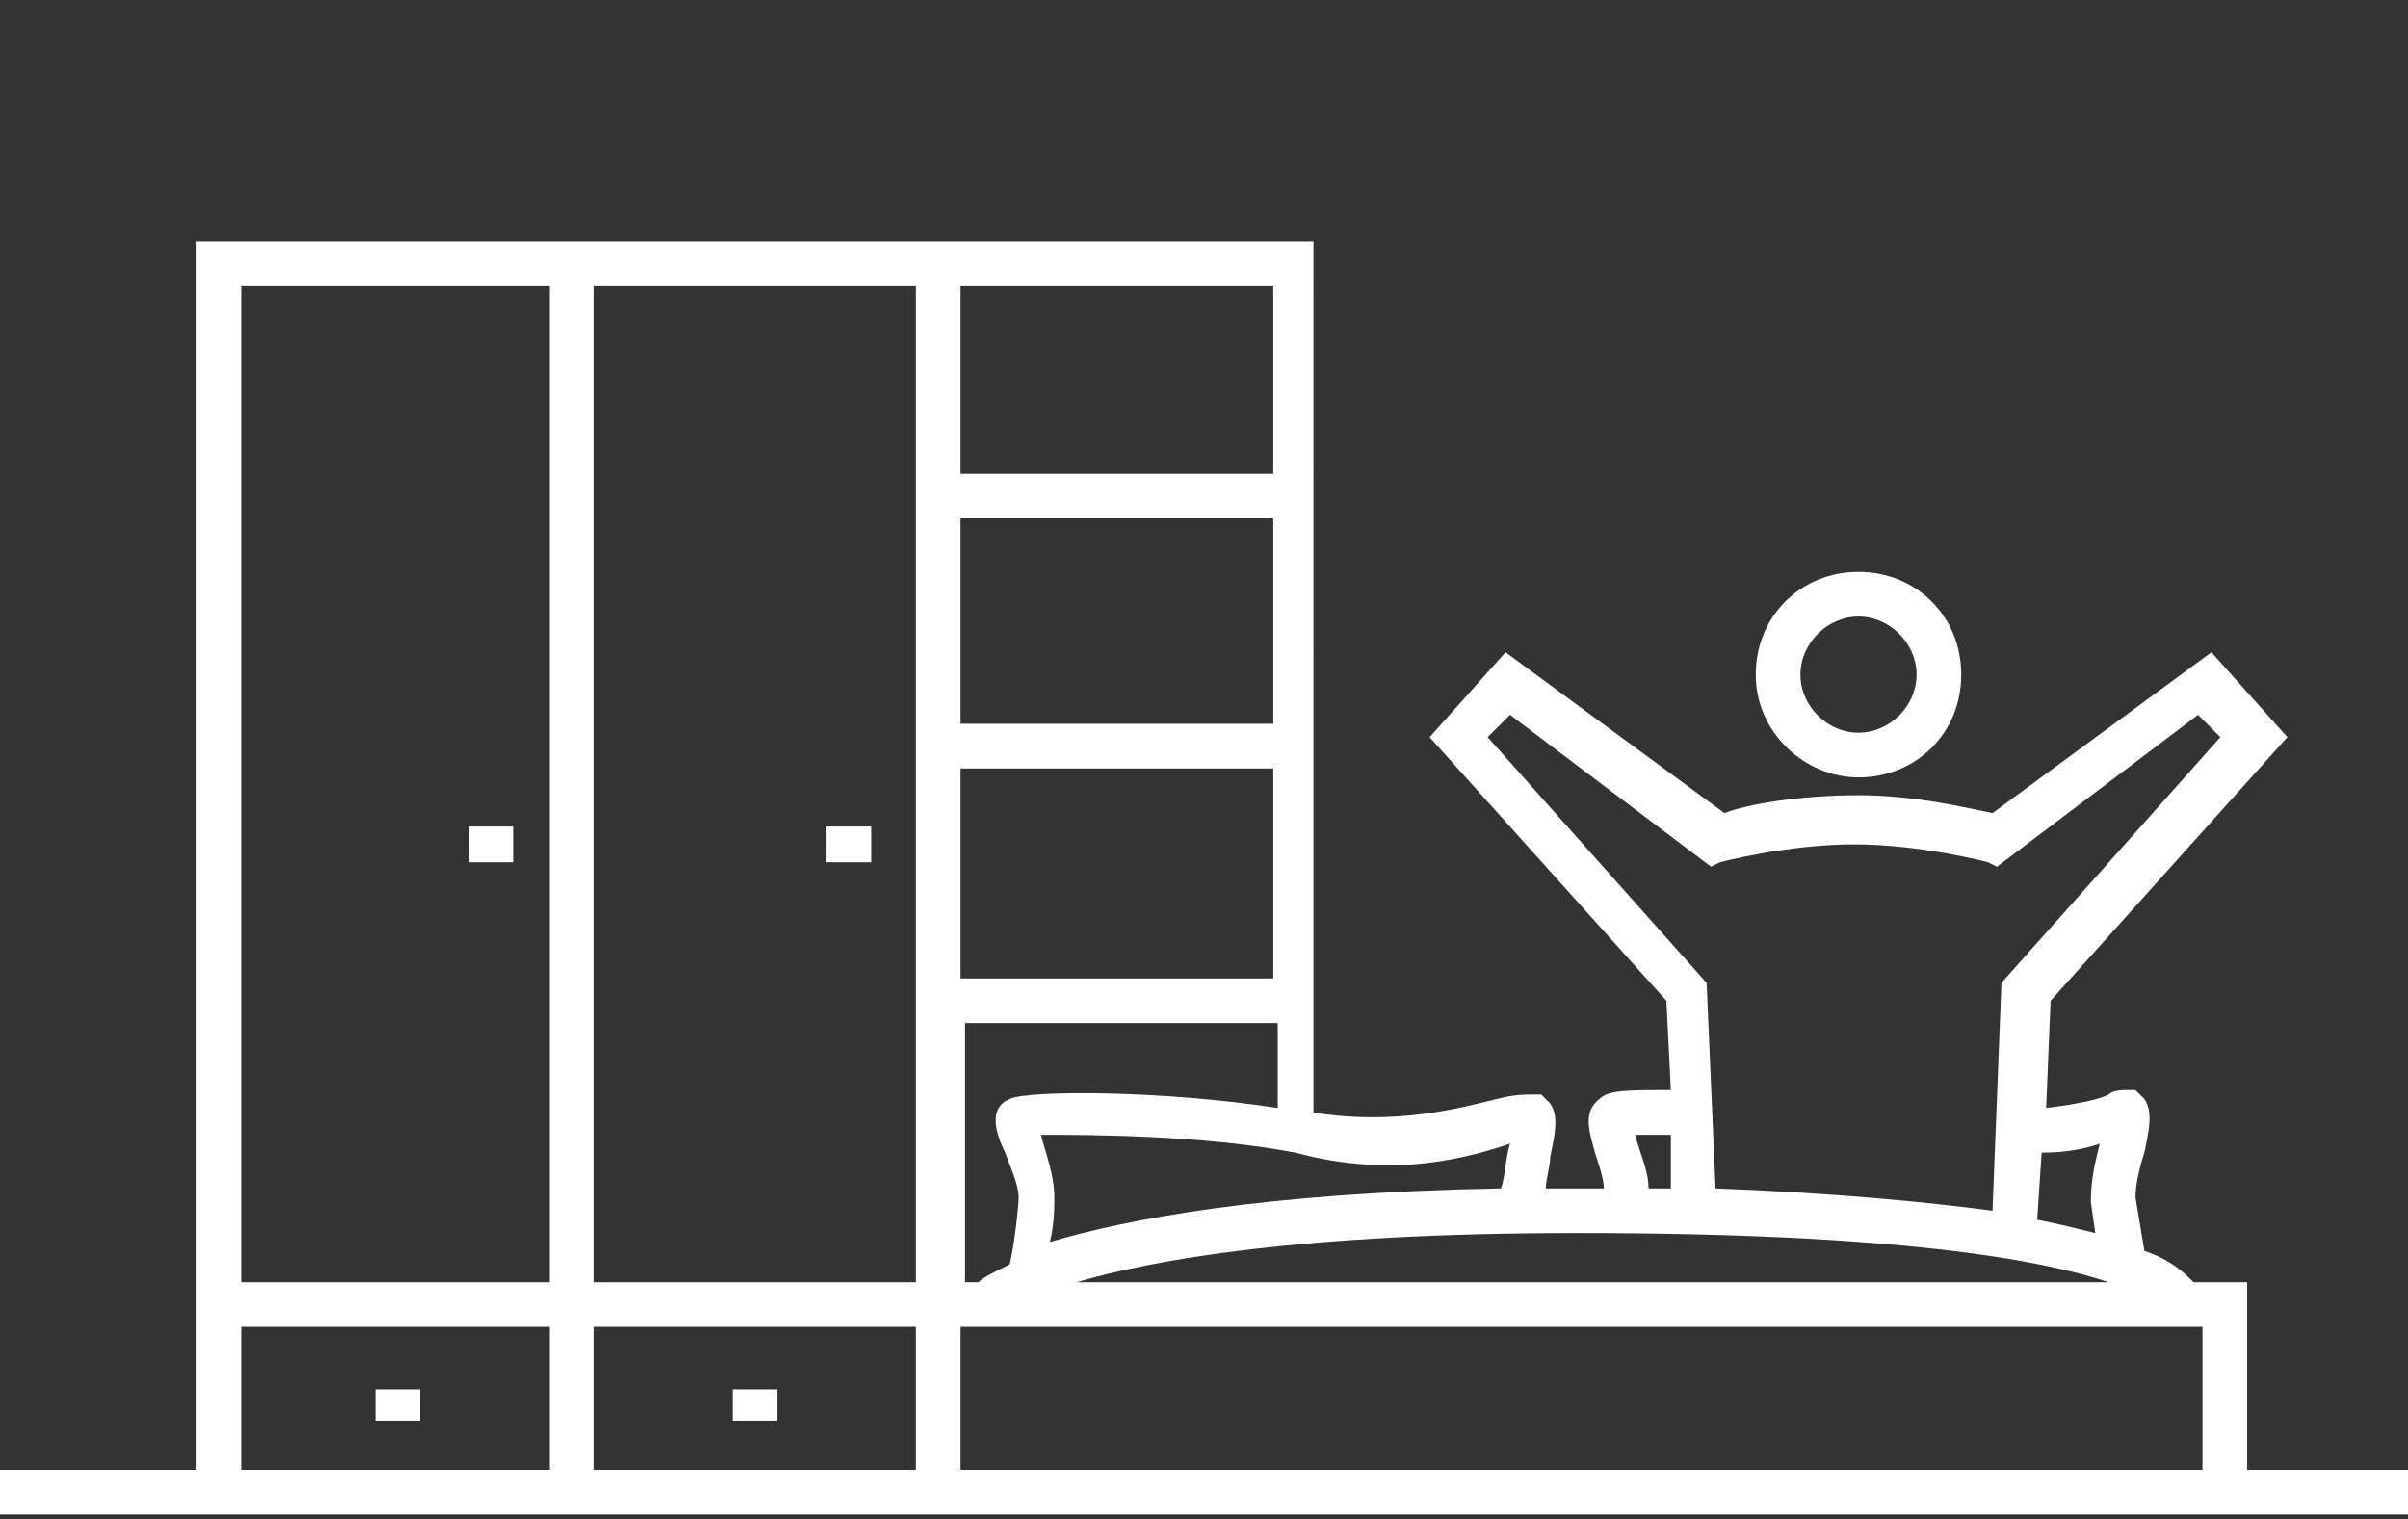 <?xml version="1.0" encoding="utf-8"?>
<!-- Generator: Adobe Illustrator 21.1.0, SVG Export Plug-In . SVG Version: 6.00 Build 0)  -->
<!DOCTYPE svg PUBLIC "-//W3C//DTD SVG 1.1//EN" "http://www.w3.org/Graphics/SVG/1.1/DTD/svg11.dtd">
<svg version="1.1" id="Ebene_1" xmlns="http://www.w3.org/2000/svg" xmlns:xlink="http://www.w3.org/1999/xlink" x="0px" y="0px"
	 viewBox="0 0 53.9 34" style="enable-background:new 0 0 53.9 34;" xml:space="preserve">
<rect x="0" y="0" width="53.9" height="34" fill="#333333" stroke="none"/>
<style type="text/css">
	.st0{fill:none;}
	.st1{fill:#FFFFFF;}
</style>
<rect y="-0.1" class="st0" width="53.9" height="34"/>
<g>
	<path class="st1" d="M50.3,32.9v-4.2h-1.2c-0.2-0.2-0.5-0.5-1.1-0.7l-0.2-1.2c0-0.3,0.1-0.7,0.2-1c0.1-0.5,0.2-0.9,0-1.2l-0.2-0.2
		h-0.2c-0.1,0-0.3,0-0.4,0.1c-0.2,0.1-0.6,0.2-1.4,0.3l0.1-2.4l5.3-5.9l-1.7-1.9l-4.9,3.6c-0.5-0.1-1.7-0.4-3-0.4
		c-1.3,0-2.5,0.2-3,0.4l-4.9-3.6L32,16.5l5.3,5.9l0.1,2c-1,0-1.4,0-1.6,0.2c-0.4,0.3-0.2,0.8-0.1,1.2c0.1,0.3,0.2,0.6,0.2,0.8
		c-0.2,0-0.4,0-0.6,0c-0.2,0-0.4,0-0.7,0c0-0.2,0.1-0.5,0.1-0.7c0.1-0.5,0.2-0.9,0-1.2l-0.2-0.2h-0.2c-0.2,0-0.4,0-0.8,0.1
		c-0.8,0.2-2.3,0.6-4.1,0.3V5.4H4.4v27.5h-4.5v1h54v-1H50.3z M49.3,32.9H21.5v-3.2h2.9h24.9V32.9z M22.6,24.6
		c-0.5,0.2-0.3,0.8-0.1,1.2c0.1,0.3,0.3,0.7,0.3,1c0,0.2-0.1,1.1-0.2,1.5c-0.4,0.2-0.6,0.3-0.7,0.4h-0.3v-5.8h7v1.9
		C26,24.4,23,24.4,22.6,24.6z M21.5,17.2h7v4.7h-7V17.2z M28.5,16.2h-7v-4.6h7V16.2z M20.5,28.7h-7.2V6.4h7.2V28.7z M13.3,29.7h7.2
		v3.2h-7.2V29.7z M47,25.6c-0.1,0.4-0.2,0.8-0.2,1.3l0.1,0.7c-0.4-0.1-0.8-0.2-1.3-0.3l0.1-1.5C46.3,25.8,46.7,25.7,47,25.6z
		 M33.3,16.5l0.5-0.5l4.5,3.4l0.2-0.1c0,0,1.5-0.4,3-0.4c1.5,0,3,0.4,3,0.4l0.2,0.1l4.5-3.4l0.5,0.5L44.8,22l-0.2,5.1
		c-1.5-0.2-3.6-0.4-6.2-0.5L38.2,22L33.3,16.5z M36.6,25.4c0.2,0,0.5,0,0.8,0l0,1.2c-0.2,0-0.3,0-0.5,0
		C36.9,26.2,36.7,25.8,36.6,25.4z M47.2,28.7H24.4h-0.3c1.7-0.5,5-1.1,11.2-1.1C42.5,27.6,45.7,28.2,47.2,28.7z M33.8,25.6
		C33.8,25.6,33.8,25.7,33.8,25.6c-0.1,0.3-0.1,0.7-0.2,1c-5.4,0.1-8.4,0.7-10.1,1.2c0.1-0.4,0.1-0.8,0.1-1c0-0.5-0.2-1-0.3-1.4
		c1,0,3.6,0,5.7,0.4C31.2,26.4,32.9,25.9,33.8,25.6z M28.5,10.6h-7V6.4h7V10.6z M12.3,6.4v22.3H5.4V6.4H12.3z M5.4,29.7h6.9v3.2H5.4
		V29.7z"/>
	<rect x="8.4" y="31.1" class="st1" width="1" height="0.7"/>
	<rect x="16.4" y="31.1" class="st1" width="1" height="0.7"/>
	<rect x="10.5" y="18.5" class="st1" width="1" height="0.8"/>
	<rect x="18.5" y="18.5" class="st1" width="1" height="0.8"/>
	<path class="st1" d="M41.6,17.4c1.3,0,2.3-1,2.3-2.3c0-1.3-1-2.3-2.3-2.3s-2.3,1-2.3,2.3C39.3,16.4,40.4,17.4,41.6,17.4z
		 M41.6,13.8c0.7,0,1.3,0.6,1.3,1.3s-0.6,1.3-1.3,1.3s-1.3-0.6-1.3-1.3S40.9,13.8,41.6,13.8z"/>
</g>
</svg>

